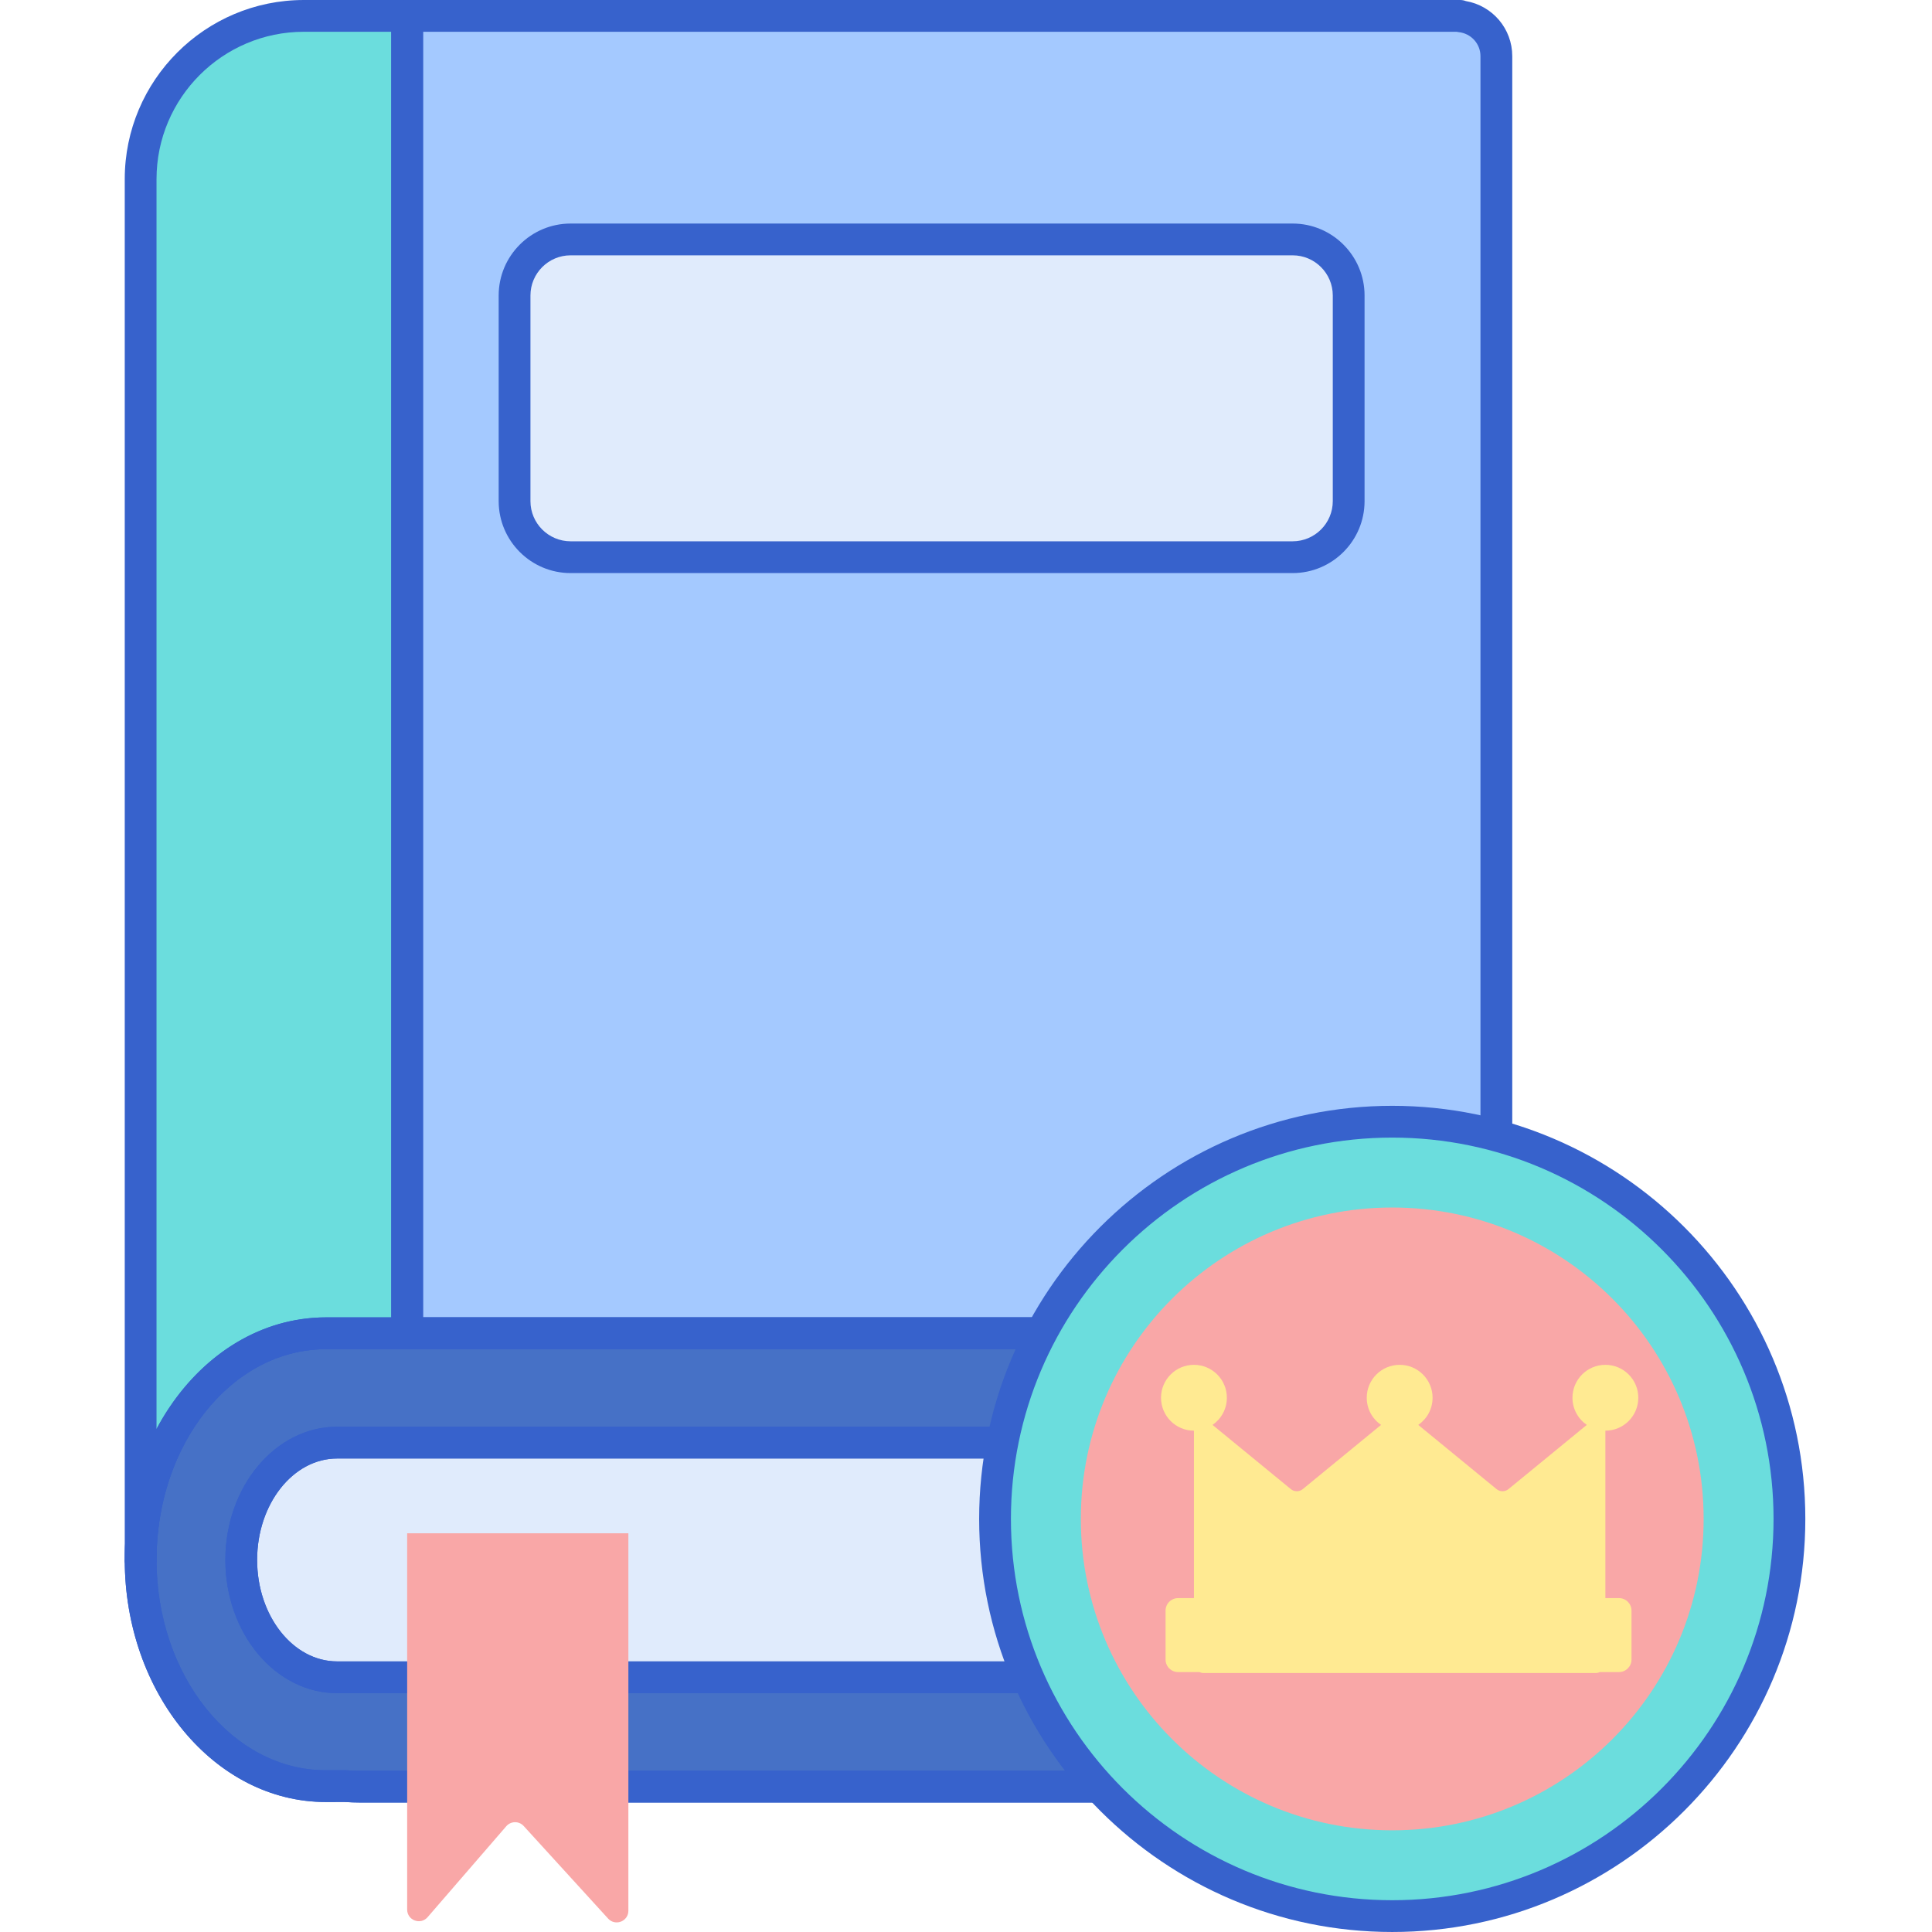 <svg height="486pt" viewBox="-31 0 486 486.408" width="486pt" xmlns="http://www.w3.org/2000/svg"><path d="m59.34 449.809c-1.227 0-2.445-.055-3.652-.137l-4.895.008c-25.691 0-46.59-25.57-46.59-57.004 0-31.438 20.898-57.008 46.59-57.008h282.07c6.984 0 12.664 6.176 12.664 13.766s-5.68 13.762-12.664 13.762h-279.184c-13.316 0-24.145 13.254-24.145 29.543 0 16.293 10.828 29.547 24.145 29.547h279.188c6.98 0 12.664 6.172 12.664 13.762s-5.684 13.766-12.664 13.766h-273.527zm0 0" fill="#4671c6"/><path d="m53.68 363.195c-13.316 0-24.145 13.254-24.145 29.543 0 16.289 10.828 29.543 24.145 29.543h270.691v-59.086zm0 0" fill="#e0ebfc"/><path d="m336.402 4.102v-.102h-265.098v331.668h261.562c6.812 0 12.367 5.883 12.637 13.215h.027v-334.738c0-5.254-4.012-9.523-9.129-10.043zm0 0" fill="#a4c9ff"/><path d="m332.867 363.195h-8.496v59.086h8.496c6.832 0 12.406 5.922 12.641 13.285h.023v-86.137c0 7.59-5.684 13.766-12.664 13.766zm0 0" fill="#a4c9ff"/><path d="m345.504 348.883c.008.184.027.363.027.551v-.551zm0 0" fill="#a4c9ff"/><path d="m332.867 453.809h-273.527c-1.152 0-2.391-.043-3.785-.137l-4.754.008c-27.902 0-50.598-27.367-50.598-61.004 0-33.641 22.695-61.008 50.59-61.008h282.074c9.188 0 16.664 7.969 16.664 17.762 0 9.797-7.477 17.766-16.664 17.766h-279.191c-11.109 0-20.145 11.457-20.145 25.539 0 14.086 9.035 25.547 20.145 25.547h279.191c9.188 0 16.664 7.965 16.664 17.762 0 9.801-7.477 17.766-16.664 17.766zm-277.18-8.137c.09 0 .18.004.273.012 1.117.074 2.242.125 3.379.125h273.527c4.773 0 8.664-4.379 8.664-9.762 0-5.387-3.887-9.766-8.664-9.766h-279.191c-15.52 0-28.145-15.047-28.145-33.543 0-18.496 12.625-33.543 28.145-33.543h279.191c4.773 0 8.664-4.379 8.664-9.762 0-5.383-3.887-9.762-8.664-9.762h-282.074c-23.484 0-42.59 23.777-42.59 53.004 0 29.227 19.105 53.008 42.59 53.008l4.887-.008c.004-.004.004-.004.008-.004zm0 0" fill="#3762cc"/><path d="m324.371 426.281h-270.695c-15.52 0-28.145-15.047-28.145-33.543 0-18.496 12.625-33.543 28.145-33.543h270.695c2.207 0 4 1.793 4 4v59.086c0 2.211-1.793 4-4 4zm-270.695-59.086c-11.109 0-20.145 11.457-20.145 25.543 0 14.082 9.035 25.543 20.145 25.543h266.695v-51.086zm0 0" fill="#3762cc"/><path d="m294.234 140.281h-181.781c-7.793 0-14.109-6.316-14.109-14.109v-51.777c0-7.793 6.316-14.109 14.109-14.109h181.777c7.797 0 14.113 6.316 14.113 14.109v51.777c0 7.793-6.316 14.109-14.109 14.109zm0 0" fill="#e0ebfc"/><path d="m4.207 392.738c0-.023-.004-.043-.004-.062zm0 0" fill="#6bdddd"/><path d="m45.297 4c-22.695 0-41.094 18.398-41.094 41.094v347.582c0-29.156 17.988-53.258 41.094-56.598 1.805-.262 3.637-.41 5.496-.41h20.512v-331.668zm0 0" fill="#6bdddd"/><path d="m332.867 453.809h-273.527c-1.152 0-2.391-.043-3.785-.137l-4.754.008c-27.902 0-50.598-27.367-50.598-61.004 0-33.641 22.695-61.008 50.59-61.008h282.074c9.188 0 16.664 7.969 16.664 17.762 0 9.797-7.477 17.766-16.664 17.766h-4.496v51.086h4.496c9.188 0 16.664 7.965 16.664 17.762 0 9.801-7.477 17.766-16.664 17.766zm-277.18-8.137c.09 0 .184.004.273.012 1.117.074 2.242.125 3.379.125h273.527c4.773 0 8.664-4.379 8.664-9.762 0-5.387-3.887-9.766-8.664-9.766h-8.496c-2.211 0-4-1.793-4-4v-59.086c0-2.207 1.789-4 4-4h8.496c4.773 0 8.664-4.379 8.664-9.762 0-5.383-3.887-9.762-8.664-9.762h-282.074c-23.484 0-42.59 23.777-42.59 53.004 0 29.227 19.105 53.008 42.59 53.008l4.887-.008c.004-.004.004-.004.008-.004zm0 0" fill="#3762cc"/><path d="m71.305 386.035v94.723c0 2.715 3.371 3.969 5.148 1.918l19.805-22.895c1.148-1.328 3.199-1.355 4.383-.059l21.258 23.312c1.805 1.98 5.098.703 5.098-1.977v-95.027h-55.691zm0 0" fill="#f9a7a7"/><g fill="#3762cc"><path d="m345.531 439.57c-2.16 0-3.953-1.715-4.02-3.875-.164-5.191-4.043-9.414-8.645-9.414h-8.496c-2.207 0-4-1.793-4-4v-59.086c0-2.207 1.793-4 4-4h8.496c4.777 0 8.664-4.379 8.664-9.762 0-2.211 1.793-4 4-4s4 1.789 4 4v86.137c0 2.207-1.793 4-4 4zm-17.16-21.289h4.496c3.18 0 6.145.934 8.664 2.566v-56.246c-2.523 1.645-5.492 2.594-8.664 2.594h-4.496zm0 0"/><path d="m345.531 353.43c-2.211 0-4-1.793-4-4l-.023-.398c-.043-1.086.363-2.141 1.117-2.922.754-.785 1.793-1.227 2.879-1.227h.027c2.207 0 4 1.793 4 4v.547c0 2.211-1.793 4-4 4zm0 0"/><path d="m294.234 144.281h-181.781c-9.984 0-18.109-8.125-18.109-18.109v-51.777c0-9.988 8.125-18.113 18.109-18.113h181.781c9.984 0 18.109 8.125 18.109 18.113v51.777c0 9.984-8.125 18.109-18.109 18.109zm-181.781-80c-5.574 0-10.109 4.535-10.109 10.113v51.777c0 5.574 4.535 10.109 10.109 10.109h181.781c5.574 0 10.109-4.535 10.109-10.109v-51.777c0-5.578-4.535-10.113-10.109-10.113zm0 0"/><path d="m4.207 396.707c-.004 0-.004 0 0 0-1.852 0-3.414-1.234-3.867-2.941-.082-.312-.129-.637-.133-.973v-.059l8-.059v.047.008.031c-.016.676-.199 1.316-.512 1.875 0 0 0 .004-.004.004v.004.004s-.004.004-.004.004v.004s0 0-.004.004c-.625 1.102-1.75 1.879-3.062 2.016-.004 0-.004 0-.008 0 0 0 0 0-.004 0 0 0-.004 0-.008 0h-.004-.004s-.004 0-.008 0c-.008 0-.008 0-.008 0-.004 0-.004 0-.008 0-.121.023-.246.031-.363.031zm0 0"/><path d="m4.203 396.676c-2.207 0-4-1.793-4-4v-347.582c0-24.867 20.23-45.094 45.094-45.094h26.004c2.211 0 4 1.793 4 4v331.668c0 2.207-1.789 4-4 4h-20.508c-1.594 0-3.203.121-4.922.371-21.477 3.102-37.668 25.73-37.668 52.637 0 2.207-1.789 4-4 4zm41.094-388.676c-20.453 0-37.094 16.641-37.094 37.094v314.664c7.914-14.867 21.062-25.402 36.523-27.637 2.07-.301 4.113-.453 6.066-.453h16.508v-323.668zm0 0"/><path d="m345.531 352.883c-2.152 0-3.945-1.703-4.023-3.852-.191-5.25-3.988-9.363-8.641-9.363h-261.566c-2.207 0-4-1.793-4-4v-331.668c0-2.207 1.793-4 4-4h265.102c.504 0 .988.094 1.434.266 6.734 1.172 11.691 6.969 11.691 13.879v334.738c.004 2.211-1.789 4-3.996 4zm0-4h.02zm-270.23-17.215h257.562c3.176 0 6.141.938 8.664 2.57v-320.094c0-3.137-2.375-5.742-5.531-6.062-.168-.016-.336-.043-.496-.082h-260.199zm0 0"/></g><path d="m419.312 382.406c0 55.23-44.773 100-100 100-55.23 0-100-44.77-100-100 0-55.227 44.77-100 100-100 55.227 0 100 44.773 100 100zm0 0" fill="#6bdddd"/><path d="m397.711 382.406c0 43.301-35.102 78.402-78.398 78.402-43.301 0-78.402-35.102-78.402-78.402 0-43.297 35.102-78.398 78.402-78.398 43.297 0 78.398 35.102 78.398 78.398zm0 0" fill="#f9a7a7"/><path d="m376.402 402.348h-3.43v-42.156c4.578 0 8.289-3.711 8.289-8.289s-3.711-8.289-8.289-8.289-8.285 3.711-8.285 8.289c0 2.84 1.43 5.34 3.605 6.836l-19.715 16.164c-.871.715-2.129.715-3.004 0l-19.711-16.164c2.176-1.496 3.605-3.996 3.605-6.836 0-4.578-3.711-8.289-8.285-8.289-4.578 0-8.289 3.711-8.289 8.289 0 2.84 1.43 5.34 3.605 6.836l-19.711 16.164c-.875.715-2.133.715-3.004 0l-19.715-16.164c2.176-1.496 3.609-3.996 3.609-6.836 0-4.578-3.715-8.289-8.289-8.289-4.578 0-8.289 3.711-8.289 8.289s3.711 8.289 8.289 8.289v42.156h-3.996c-1.738 0-3.148 1.41-3.148 3.145v12.324c0 1.738 1.41 3.148 3.148 3.148h5.371c.301.145.633.234.992.234h98.848c.359 0 .691-.09.996-.234h4.801c1.738 0 3.148-1.41 3.148-3.148v-12.324c0-1.734-1.41-3.145-3.148-3.145zm0 0" fill="#ffea92"/><path d="m319.312 486.406c-57.348 0-104-46.652-104-104 0-57.344 46.652-104 104-104 57.344 0 104 46.656 104 104 0 57.348-46.656 104-104 104zm0-200c-52.934 0-96 43.066-96 96 0 52.938 43.066 96 96 96s96-43.062 96-96c0-52.934-43.066-96-96-96zm0 0" fill="#3762cc"/></svg>